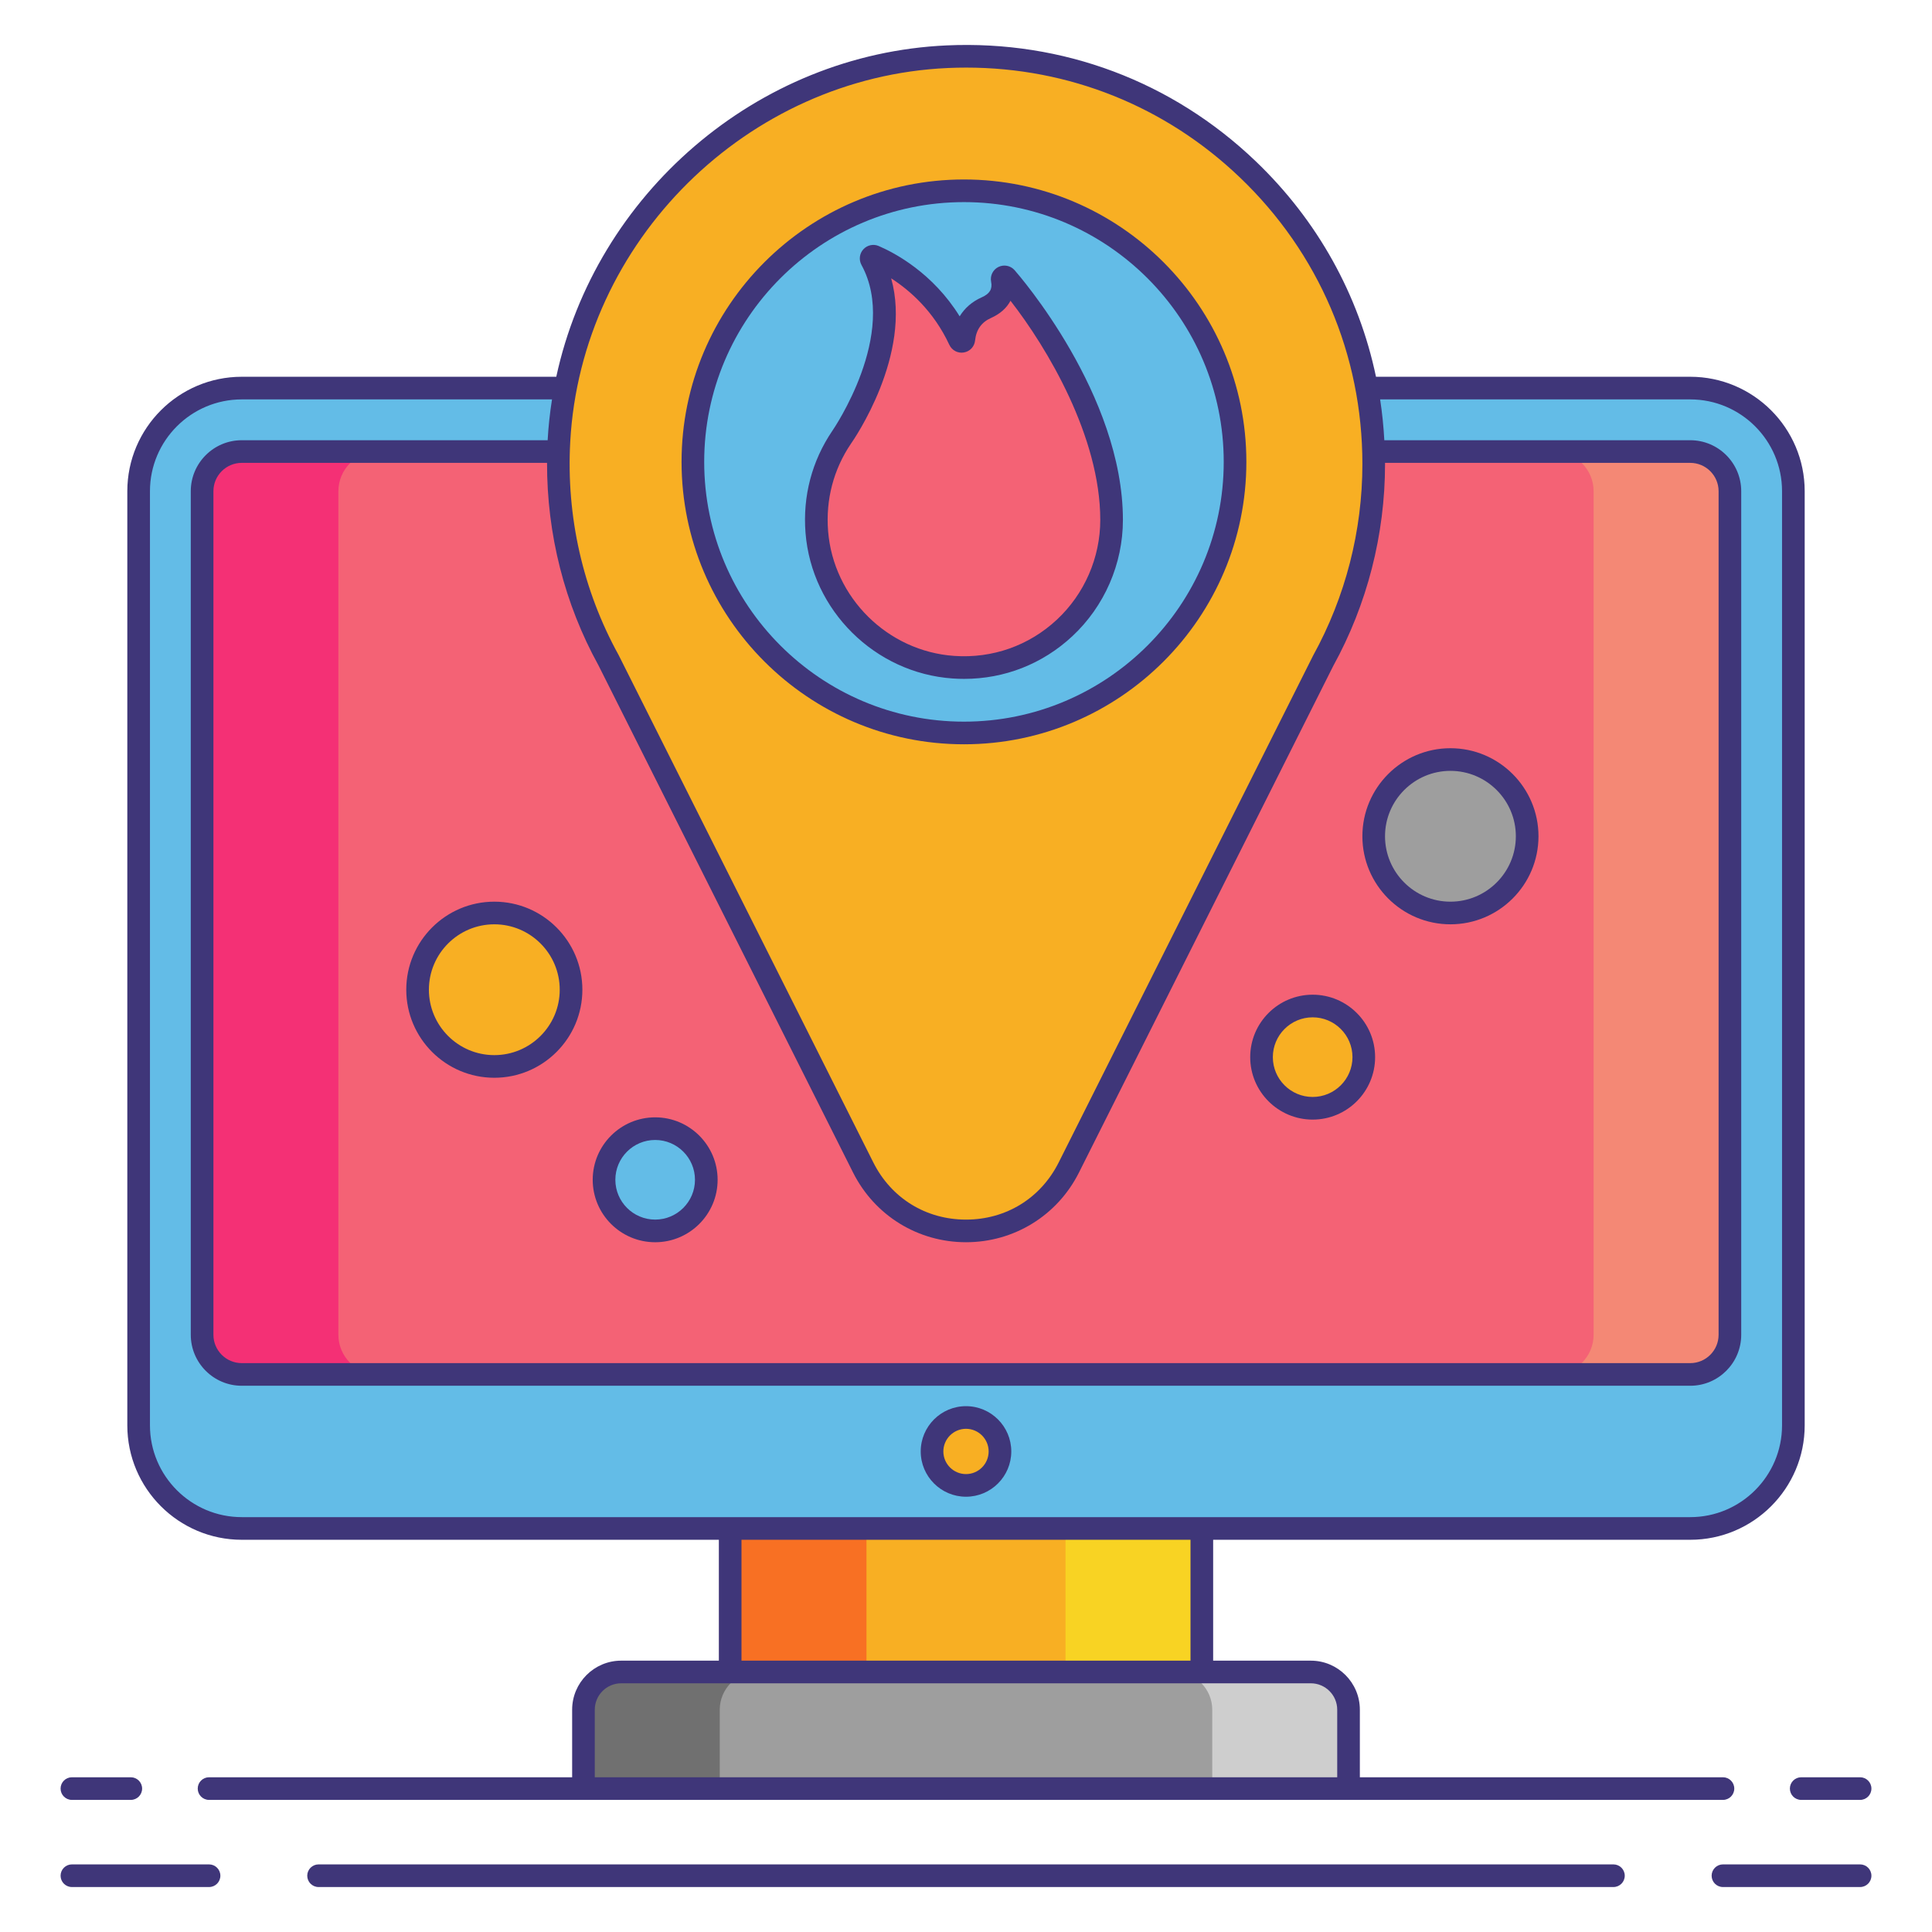 <svg id="Layer_1" enable-background="new 0 0 256 256" height="512" viewBox="0 0 256 256" width="512" xmlns="http://www.w3.org/2000/svg"><g><path d="m32.035 202.529c-7.535 0-13.665-6.13-13.665-13.665v-123.776c0-7.535 6.13-13.665 13.665-13.665h191.931c7.535 0 13.665 6.13 13.665 13.665v123.776c0 7.535-6.13 13.665-13.665 13.665z" fill="#63bce7"/><path d="m229.221 176.864c0 2.891-2.365 5.256-5.256 5.256h-191.93c-2.891 0-5.256-2.365-5.256-5.256v-111.777c0-2.891 2.365-5.256 5.256-5.256h191.931c2.891 0 5.256 2.365 5.256 5.256v111.777z" fill="#f46275"/><g><path d="m44.838 176.864v-111.777c0-2.891 2.365-5.256 5.256-5.256h-18.059c-2.891 0-5.256 2.365-5.256 5.256v111.777c0 2.891 2.365 5.256 5.256 5.256h18.059c-2.891 0-5.256-2.365-5.256-5.256z" fill="#f43075"/></g><g><path d="m211.162 176.864v-111.777c0-2.891-2.365-5.256-5.256-5.256h18.059c2.891 0 5.256 2.365 5.256 5.256v111.777c0 2.891-2.365 5.256-5.256 5.256h-18.059c2.891 0 5.256-2.365 5.256-5.256z" fill="#f48875"/></g><path d="m96.752 202.529h62.496v19.017h-62.496z" fill="#f8af23"/><g><path d="m96.752 202.529h18.059v19.017h-18.059z" fill="#f87023"/></g><g><path d="m141.19 202.529h18.059v19.017h-18.059z" fill="#f8d323"/></g><circle cx="128" cy="192.324" fill="#f8af23" r="4.5"/><path d="m178.687 236.997h-101.375v-10.45c0-2.761 2.239-5 5-5h91.375c2.761 0 5 2.239 5 5z" fill="#9e9e9e"/><g><path d="m100.371 221.546h-18.059c-2.761 0-5 2.239-5 5v10.45h18.059v-10.45c0-2.761 2.239-5 5-5z" fill="#707070"/></g><g><path d="m155.629 221.546h18.059c2.761 0 5 2.239 5 5v10.45h-18.059v-10.45c0-2.761-2.239-5-5-5z" fill="#cecece"/></g><g><path d="m182.024 61.481c0-30.658-25.538-55.352-56.502-53.968-27.529 1.23-49.961 23.435-51.463 50.95-.577 10.575 1.877 20.501 6.59 29.045l33.726 67.188c5.626 11.208 21.624 11.208 27.25 0l33.714-67.167c4.262-7.726 6.685-16.6 6.685-26.048z" fill="#f8af23"/><circle cx="127.73" cy="61.202" fill="#63bce7" r="35.92"/></g><path d="m133.311 36.788c-.197-.224-.569-.045-.512.247.227 1.15.067 2.767-2.112 3.736-2.231.991-2.841 2.872-2.977 4.189-.031.303-.433.368-.561.092-3.288-7.067-9.175-10.154-11.31-11.078-.256-.111-.508.166-.374.41 5.512 10.094-3.933 23.538-3.933 23.538v.001c-2.398 3.534-3.671 7.895-3.301 12.566.758 9.559 8.534 17.252 18.1 17.917 11.435.794 20.959-8.247 20.959-19.513.002-13.916-10.425-28.069-13.979-32.105z" fill="#f46275"/><circle cx="65.5" cy="131.142" fill="#f8af23" r="10.167"/><circle cx="192.191" cy="110.809" fill="#9e9e9e" r="10.167"/><circle cx="86.813" cy="156.327" fill="#63bce7" r="6.775"/><g><circle cx="173.934" cy="140.077" fill="#f8af23" r="6.775"/><g fill="#3f3679"><path d="m32.034 204.029h63.218v16.017h-12.94c-3.584 0-6.5 2.916-6.5 6.5v8.951h-48.112c-.828 0-1.5.672-1.5 1.5s.672 1.5 1.5 1.5h49.612 101.375 49.613c.828 0 1.5-.672 1.5-1.5s-.672-1.5-1.5-1.5h-48.112v-8.951c0-3.584-2.916-6.5-6.5-6.5h-12.939v-16.017h63.218c8.361 0 15.164-6.803 15.164-15.165v-123.776c0-8.362-6.803-15.165-15.164-15.165h-41.641c-2.273-10.833-7.74-20.718-15.956-28.574-11.055-10.572-25.562-16.024-40.914-15.334-25.245 1.128-46.536 19.777-51.746 43.908h-41.676c-8.361 0-15.164 6.803-15.164 15.165v123.776c0 8.363 6.803 15.165 15.164 15.165zm145.154 22.517v8.951h-98.376v-8.951c0-1.93 1.57-3.5 3.5-3.5h14.439 62.496 14.439c1.931 0 3.502 1.57 3.502 3.5zm-19.44-6.5h-59.496v-16.017h59.496zm-78.439-131.865 33.726 67.188c2.859 5.695 8.594 9.233 14.966 9.233s12.106-3.538 14.966-9.233l33.688-67.115c4.494-8.148 6.87-17.406 6.87-26.772 0-.05-.004-.099-.004-.149h40.446c2.07 0 3.755 1.685 3.755 3.756v111.776c0 2.071-1.685 3.756-3.755 3.756h-191.933c-2.07 0-3.755-1.685-3.755-3.756v-111.777c0-2.071 1.685-3.756 3.755-3.756h40.452c-.022 9.443 2.316 18.682 6.823 26.849zm46.281-79.17c.813-.036 1.623-.054 2.433-.054 13.6 0 26.402 5.119 36.273 14.56 10.465 10.008 16.228 23.49 16.228 37.965 0 8.86-2.247 17.617-6.524 25.375l-33.715 67.167c-2.382 4.746-6.975 7.579-12.284 7.579s-9.902-2.833-12.284-7.579l-33.753-67.24c-4.73-8.574-6.946-18.339-6.405-28.238 1.449-26.588 23.425-48.346 50.031-49.535zm-105.72 56.077c0-6.708 5.457-12.165 12.164-12.165h41.11c-.28 1.779-.477 3.583-.578 5.409h-40.532c-3.725 0-6.755 3.03-6.755 6.756v111.776c0 3.726 3.03 6.756 6.755 6.756h191.932c3.725 0 6.755-3.03 6.755-6.756v-111.776c0-3.726-3.03-6.756-6.755-6.756h-40.536c-.1-1.822-.283-3.627-.556-5.409h41.092c6.707 0 12.164 5.457 12.164 12.165v123.776c0 6.708-5.457 12.165-12.164 12.165h-64.718-62.496-64.718c-6.707 0-12.164-5.457-12.164-12.165z"/><path d="m128 198.324c3.309 0 6-2.691 6-6s-2.691-6-6-6-6 2.691-6 6 2.691 6 6 6zm0-9c1.654 0 3 1.346 3 3s-1.346 3-3 3-3-1.346-3-3 1.346-3 3-3z"/><path d="m27.7 247.042h-18.172c-.828 0-1.5.672-1.5 1.5s.672 1.5 1.5 1.5h18.172c.828 0 1.5-.672 1.5-1.5s-.672-1.5-1.5-1.5z"/><path d="m246.472 247.042h-18.172c-.828 0-1.5.672-1.5 1.5s.672 1.5 1.5 1.5h18.172c.828 0 1.5-.672 1.5-1.5s-.672-1.5-1.5-1.5z"/><path d="m213.788 247.042h-171.576c-.828 0-1.5.672-1.5 1.5s.672 1.5 1.5 1.5h171.576c.828 0 1.5-.672 1.5-1.5s-.672-1.5-1.5-1.5z"/><path d="m9.528 238.497h7.803c.828 0 1.5-.672 1.5-1.5s-.672-1.5-1.5-1.5h-7.803c-.828 0-1.5.672-1.5 1.5s.672 1.5 1.5 1.5z"/><path d="m237.169 236.997c0 .828.672 1.5 1.5 1.5h7.803c.828 0 1.5-.672 1.5-1.5s-.672-1.5-1.5-1.5h-7.803c-.828 0-1.5.672-1.5 1.5z"/><path d="m127.73 98.622c20.634 0 37.42-16.786 37.42-37.42s-16.786-37.421-37.42-37.421-37.42 16.787-37.42 37.421 16.787 37.42 37.42 37.42zm0-71.841c18.979 0 34.42 15.441 34.42 34.421s-15.44 34.42-34.42 34.42-34.42-15.44-34.42-34.42 15.441-34.421 34.42-34.421z"/><path d="m126.229 89.902c.509.036 1.016.053 1.521.053 5.354 0 10.401-1.979 14.346-5.659 4.256-3.971 6.696-9.585 6.696-15.402 0-16.603-13.769-32.431-14.354-33.097l-.001-.001c-.535-.606-1.418-.779-2.144-.421-.724.357-1.121 1.159-.965 1.95.193.979-.181 1.6-1.25 2.075-1.265.562-2.253 1.423-2.918 2.516-3.535-5.71-8.546-8.376-10.727-9.319-.7-.302-1.519-.127-2.035.438s-.616 1.396-.249 2.068c4.971 9.1-3.758 21.834-3.846 21.962-.004.005-.008.011-.012.016-2.71 3.994-3.939 8.672-3.555 13.527.818 10.284 9.197 18.579 19.493 19.294zm-13.468-31.117c.368-.523 8.152-11.783 5.325-21.905 2.479 1.598 5.632 4.352 7.704 8.806.348.744 1.122 1.156 1.928 1.017.804-.136 1.401-.773 1.485-1.588.146-1.42.851-2.42 2.093-2.973 1.22-.542 2.099-1.329 2.599-2.291 4.868 6.24 11.897 18.033 11.897 29.043 0 4.989-2.094 9.804-5.743 13.209-3.701 3.453-8.549 5.16-13.611 4.808-8.826-.614-16.01-7.725-16.71-16.539-.331-4.169.723-8.183 3.033-11.587z"/><path d="m53.833 131.143c0 6.433 5.233 11.666 11.667 11.666s11.667-5.233 11.667-11.666c0-6.434-5.233-11.667-11.667-11.667s-11.667 5.233-11.667 11.667zm20.334 0c0 4.778-3.888 8.666-8.667 8.666s-8.667-3.888-8.667-8.666c0-4.779 3.888-8.667 8.667-8.667s8.667 3.887 8.667 8.667z"/><path d="m192.19 122.476c6.434 0 11.667-5.233 11.667-11.667 0-6.433-5.233-11.666-11.667-11.666s-11.667 5.233-11.667 11.666 5.234 11.667 11.667 11.667zm0-20.333c4.779 0 8.667 3.888 8.667 8.666 0 4.779-3.888 8.667-8.667 8.667s-8.667-3.888-8.667-8.667 3.888-8.666 8.667-8.666z"/><path d="m86.813 164.603c4.563 0 8.275-3.712 8.275-8.275s-3.712-8.275-8.275-8.275-8.275 3.712-8.275 8.275 3.712 8.275 8.275 8.275zm0-13.551c2.909 0 5.275 2.366 5.275 5.275s-2.366 5.275-5.275 5.275-5.275-2.366-5.275-5.275 2.366-5.275 5.275-5.275z"/><path d="m173.934 148.353c4.563 0 8.275-3.712 8.275-8.275s-3.712-8.275-8.275-8.275-8.275 3.712-8.275 8.275 3.711 8.275 8.275 8.275zm0-13.551c2.909 0 5.275 2.366 5.275 5.275s-2.366 5.275-5.275 5.275-5.275-2.366-5.275-5.275 2.365-5.275 5.275-5.275z"/></g></g></g></svg>